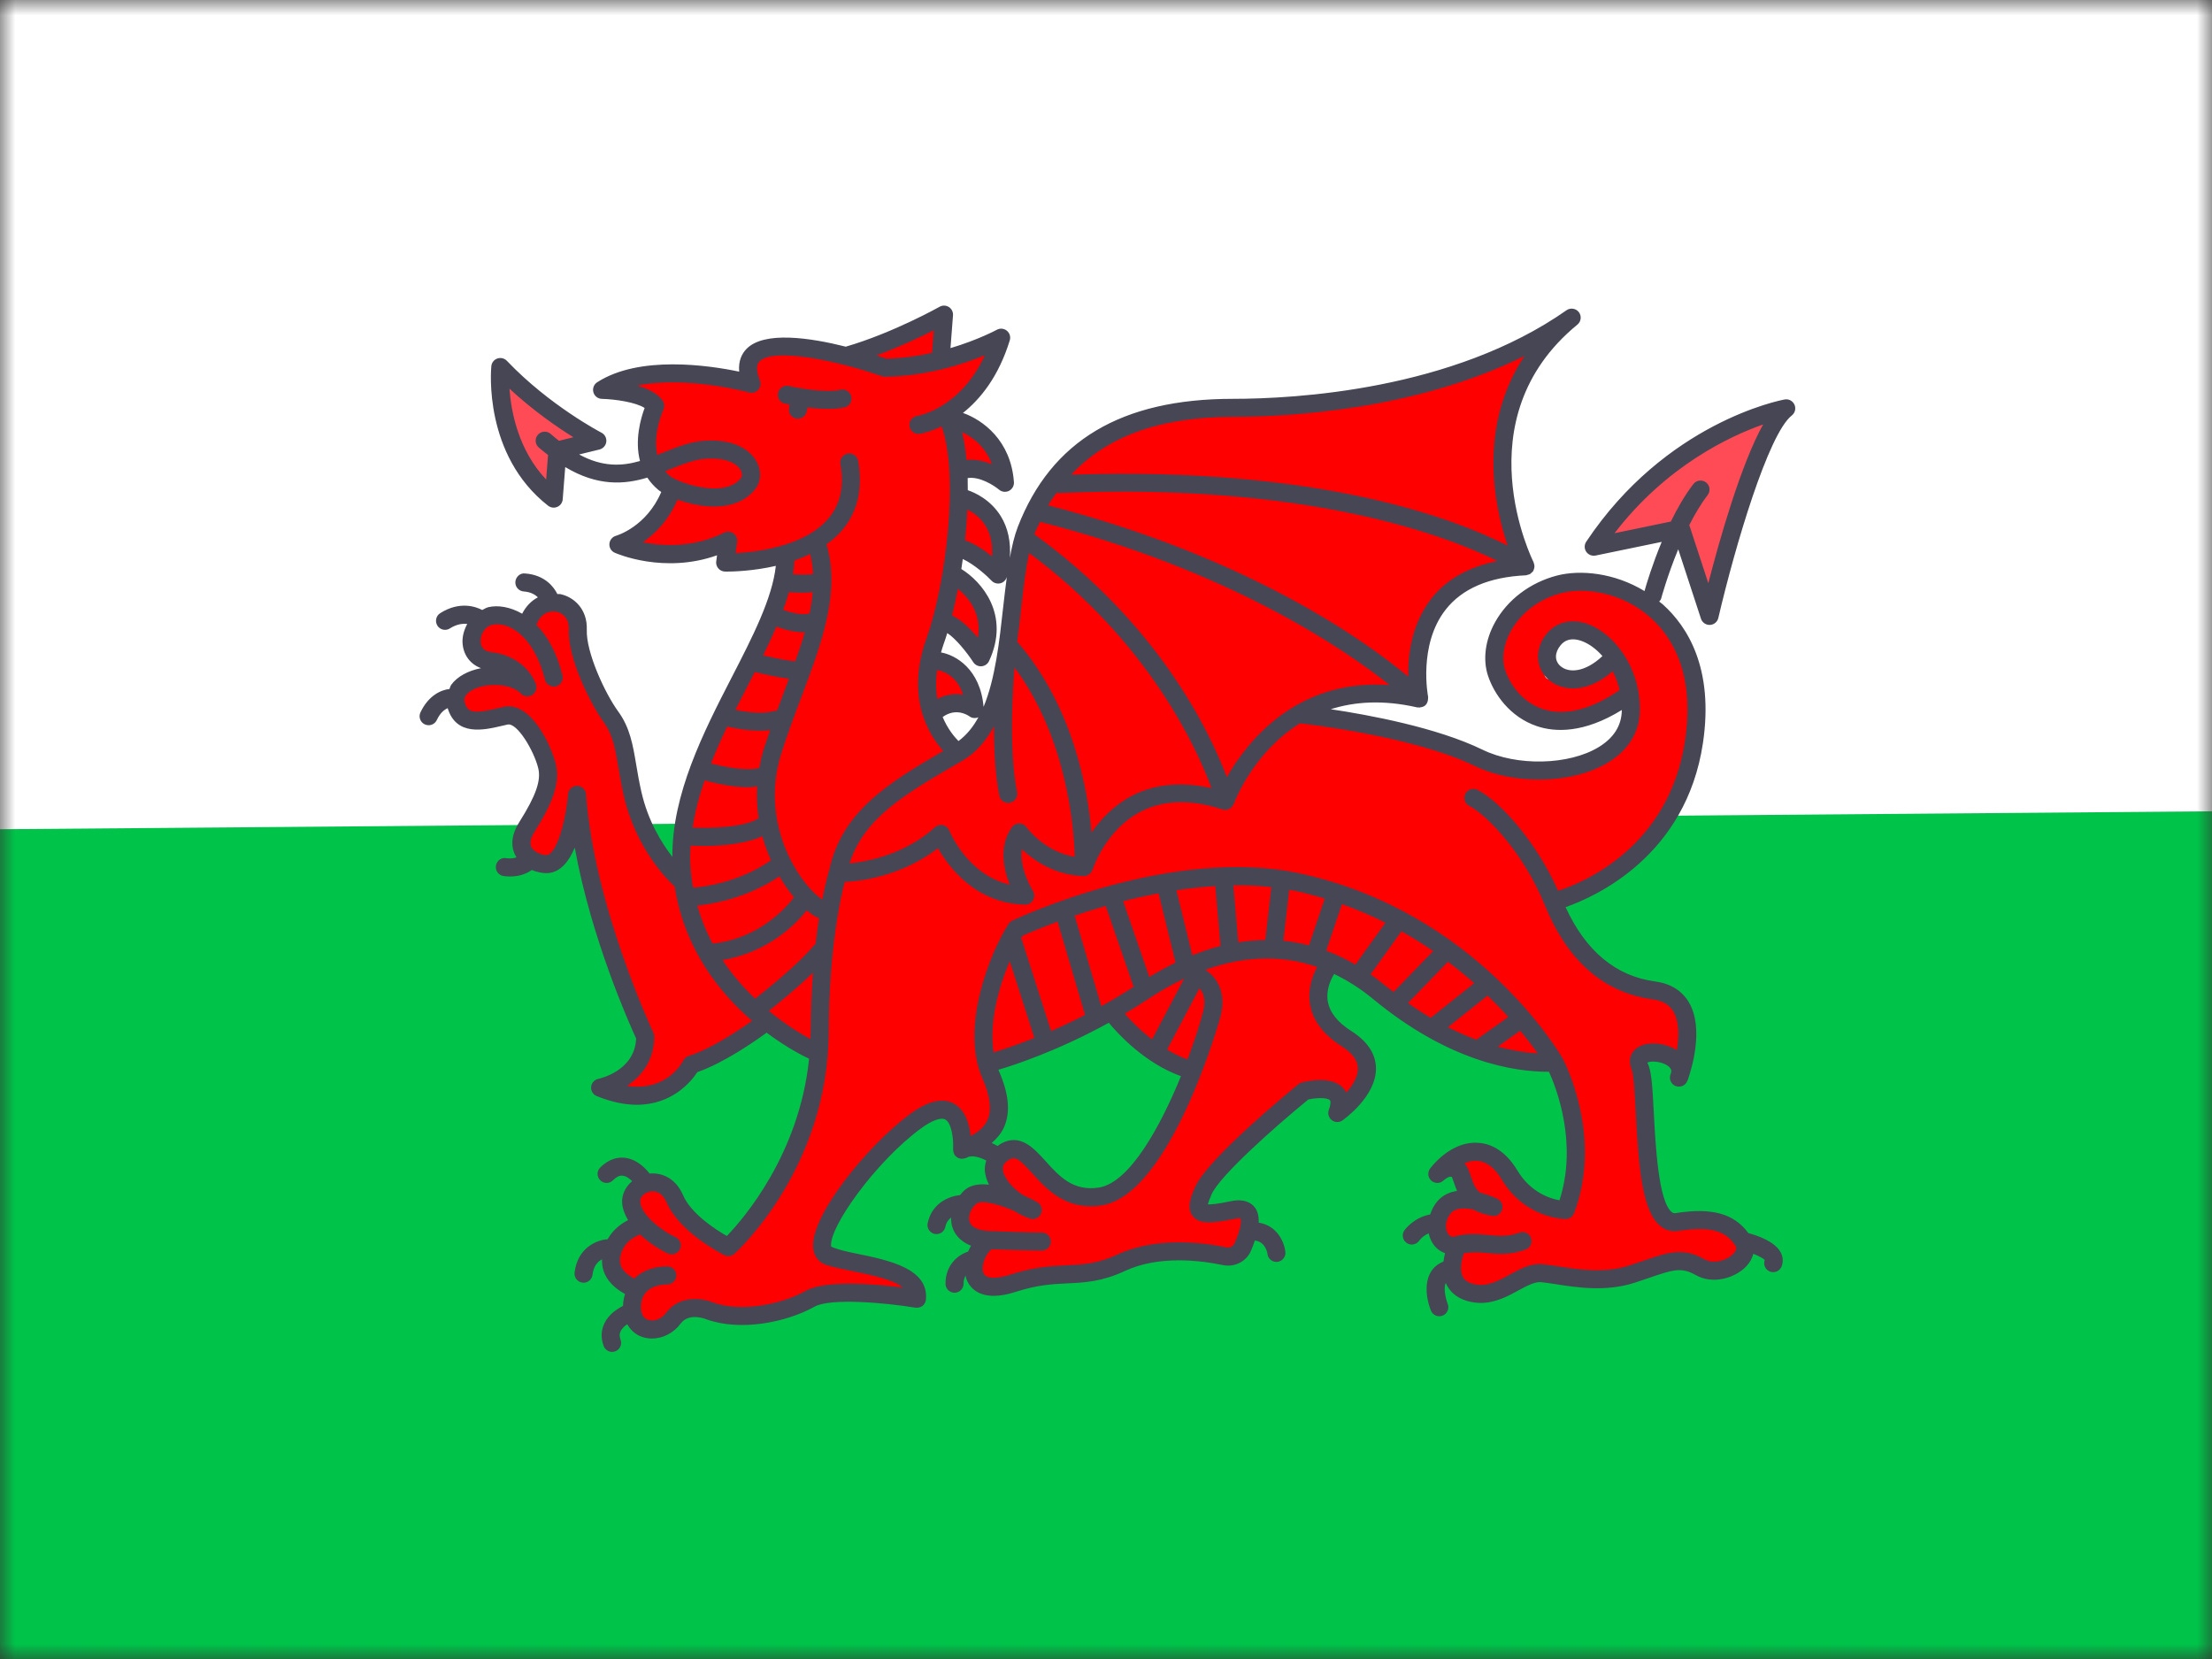 <svg width="72" height="54" viewBox="0 0 72 54" fill="none" xmlns="http://www.w3.org/2000/svg">
<rect x="0" y="0" width="72" height="54" fill="#333333" stroke="none"/>
<g clip-path="url(#clip0_301_29426)">
<mask id="mask0_301_29426" style="mask-type:alpha" maskUnits="userSpaceOnUse" x="0" y="0" width="72" height="54">
<rect x="0.5" y="0.5" width="71" height="53" fill="#D9D9D9" stroke="black"/>
</mask>
<g mask="url(#mask0_301_29426)">
<g clip-path="url(#clip1_301_29426)">
<path d="M-4.5 0.001H76.5V54H-4.5V0.001Z" fill="#00C449"/>
<path d="M76.5 0V26.371L-4.5 27.028V0H76.5Z" fill="white"/>
<path d="M54.792 17.208C54.792 17.208 55.648 19.558 55.722 19.68L55.82 19.484L56.407 16.424L57.925 13.585L57.484 13.634L54.033 15.298C54.033 15.298 51.977 17.55 51.952 17.624C51.928 17.697 54.792 17.208 54.792 17.208Z" fill="#FF4B55"/>
<path d="M56.005 39.678C55.891 39.662 54.194 39.743 54.194 39.743L53.639 37.883L53.321 34.367L53.921 34.208L54.667 34.563L54.937 33.155C54.937 33.155 54.288 32.445 54.166 32.396C54.043 32.347 52.575 32.017 52.575 32.017L50.604 29.41L52.954 28.101L54.79 25.58L55.23 23.303L54.863 21.418L54.028 20.021C54.016 19.981 54.007 19.95 54.007 19.95C54.001 19.942 53.98 19.928 53.967 19.918L53.811 19.656L53.808 19.808C53.446 19.582 52.705 19.189 52.513 19.093C52.269 18.971 50.971 18.75 50.702 18.946C50.433 19.142 49.184 19.73 48.964 20.146C48.744 20.562 48.597 22.055 48.597 22.055C48.597 22.055 48.964 22.887 49.429 23.083C49.895 23.279 50.8 23.499 50.947 23.45C51.074 23.408 52.511 22.983 52.903 22.805L53.076 23.156L53.003 24.16L52.195 24.723L50.702 25.31C50.702 25.31 48.426 24.674 48.328 24.698C48.23 24.723 45.415 23.866 45.415 23.866L42.772 23.254L43.653 22.813L46.052 22.642C46.052 22.642 46.517 19.925 46.59 19.876C46.664 19.827 48.23 18.579 48.23 18.579L49.527 18.261L48.744 14.94L49.919 11.317L46.851 12.198L41.988 13.406L38.888 13.21L36.147 14.091L34.384 15.69L33.372 17.061L33.013 19.248L32.785 22.153L31.936 23.752L30.975 24.505C30.867 24.221 30.362 23.132 30.362 23.132L31.585 22.838L31.267 22.03L30.411 21.394L30.68 20.415L31.659 20.953L31.928 21.149L32.1 20.146L31.023 18.628L31.194 17.869L32.491 18.555L32.344 16.792L31.194 16.083L31.267 15.103L32.524 15.479L32.393 14.549L31.023 13.553L32.361 11.399L30.729 11.481L30.598 10.779L30.174 10.616C30.174 10.616 27.906 11.579 27.743 11.546C27.579 11.513 25.768 11.268 25.556 11.318C25.344 11.367 24.593 11.562 24.593 11.562L24.381 12.395L22.994 12.166L20.938 11.995L20.318 12.754L21.297 13.146C21.297 13.146 21.069 14.875 21.134 15.006C21.199 15.136 21.786 15.985 21.786 15.985L20.448 17.812L21.819 18.008L23.712 17.715L23.647 18.172L26.16 17.91L25.605 18.204L24.887 20.358L22.798 24.601L22.064 28.37L20.889 27.146L20.106 23.915L18.931 20.733C18.931 20.733 18.686 19.754 18.539 19.73C18.392 19.705 17.756 19.583 17.756 19.583L16.948 20.244L15.92 20.097L15.332 20.905L15.993 21.933C15.993 21.933 14.892 22.373 14.892 22.495C14.892 22.618 14.965 23.328 15.039 23.352C15.112 23.377 16.776 23.328 16.776 23.328L17.78 25.115L16.997 27.171L17.389 27.954L18.074 28.052L18.71 27.318L20.913 33.902C20.913 33.902 20.742 34.759 20.619 34.832C20.497 34.906 19.91 35.566 20.057 35.566C20.203 35.566 21.109 35.689 21.207 35.64C21.305 35.591 22.578 34.612 22.578 34.612C22.578 34.612 24.585 33.07 24.707 33.192C24.83 33.315 26.739 34.489 26.739 34.489L25.858 37.525L23.777 40.56L22.48 39.776L21.55 38.455L20.864 38.675L20.62 39.091L20.718 39.972C20.718 39.972 20.008 40.535 20.008 40.658C20.008 40.78 20.081 41.661 20.081 41.661C20.081 41.661 20.546 41.882 20.571 42.004C20.595 42.126 20.84 43.008 20.84 43.008L21.329 43.179L22.26 42.616H23.802L24.756 42.763L26.788 42.126L29.75 42.273L29.48 41.71C29.48 41.71 28.281 41.098 27.865 40.976C27.449 40.853 27.033 40.755 27.033 40.755L26.861 39.899L29.774 36.447L30.851 36.227L31.218 37.133C31.218 37.133 32.426 36.839 32.426 36.741C32.426 36.643 32.426 35.599 32.426 35.501C32.426 35.403 32.165 34.587 32.165 34.587C32.165 34.587 32.161 34.557 32.156 34.512L33.078 34.359L36.277 32.825L37.403 34.179L38.806 34.848L37.06 37.981L35.559 38.993L34.482 38.504L32.98 37.394L32.393 37.753L32.524 38.863L31.642 38.797L31.251 39.581L31.904 40.527L31.675 41.278C31.675 41.278 31.838 41.963 32.001 41.963C32.164 41.963 33.144 41.604 33.144 41.604L36.016 41.376L38.105 40.69L40.291 40.854C40.291 40.854 40.715 39.385 40.618 39.385C40.52 39.385 40.487 39.352 40.226 39.352C39.965 39.352 39.051 39.385 39.051 39.385L39.018 39.058L39.736 37.753L42.51 35.435L43.326 35.599L43.62 36.023L44.436 35.403L44.403 34.358L43.685 33.608L42.967 32.759L43.196 31.486L44.436 32.074C44.436 32.074 46.394 33.444 46.557 33.51C46.72 33.575 50.506 34.554 50.506 34.554L51.289 36.414L50.898 39.352L49.69 38.993L48.548 37.524C48.548 37.524 48.221 37.361 48.058 37.393C47.895 37.426 47.504 38.079 47.504 38.079L47.895 38.993L47.373 39.156L46.883 39.482L46.786 40.167L47.242 40.592C47.242 40.592 47.242 41.375 47.242 41.473C47.242 41.571 47.504 41.93 47.602 41.962C47.699 41.995 48.45 42.093 48.63 42.077C48.809 42.06 50.147 41.505 50.147 41.505C50.147 41.505 52.66 41.554 52.725 41.538C52.791 41.522 54.961 41.049 54.961 41.049L56.185 41.245C56.185 41.245 57.001 40.624 56.968 40.543C56.936 40.462 56.12 39.694 56.005 39.678ZM51.314 22.006C50.653 22.079 50.31 22.275 50.261 21.908C50.212 21.541 50.212 20.806 50.286 20.782C50.359 20.757 51.118 20.317 51.142 20.39C51.167 20.463 51.926 20.831 51.926 20.831L52.388 21.765C52.144 21.894 51.768 21.955 51.314 22.006Z" fill="#FF0000"/>
<path d="M17.952 16.008C17.952 16.008 18.221 14.613 18.295 14.613C18.368 14.613 19.372 14.246 19.372 14.246L16.386 12.312C16.386 12.312 16.9 14.687 16.949 14.883C16.997 15.078 17.952 16.008 17.952 16.008Z" fill="#FF4B55"/>
<path d="M25.546 13.137C25.556 13.14 25.616 13.153 25.707 13.171L25.684 13.269C25.648 13.426 25.746 13.585 25.904 13.621C25.927 13.626 25.949 13.628 25.971 13.628C26.104 13.628 26.225 13.536 26.256 13.4L26.288 13.264C26.499 13.29 26.732 13.31 26.957 13.31C27.147 13.31 27.331 13.296 27.489 13.26C27.647 13.223 27.746 13.065 27.709 12.908C27.672 12.749 27.516 12.648 27.357 12.688C26.892 12.797 25.986 12.635 25.677 12.565C25.522 12.528 25.362 12.627 25.325 12.785C25.289 12.944 25.388 13.101 25.546 13.137Z" fill="#464655"/>
<path d="M54.626 17.879L55.366 20.139C55.406 20.26 55.519 20.341 55.645 20.341C55.649 20.341 55.654 20.341 55.658 20.341C55.79 20.335 55.901 20.243 55.931 20.114C56.473 17.793 57.556 14.123 58.323 13.523C58.429 13.439 58.465 13.295 58.409 13.171C58.354 13.049 58.223 12.978 58.089 13.003C57.932 13.032 54.216 13.756 51.631 17.633C51.565 17.732 51.565 17.862 51.632 17.96C51.699 18.059 51.818 18.105 51.935 18.083L54.088 17.638C53.786 18.365 53.594 19.004 53.528 19.239C52.547 18.643 51.442 18.537 50.675 18.735C49.8 18.965 49.065 19.522 48.657 20.266C48.344 20.835 48.262 21.461 48.43 21.982C48.626 22.587 49.147 23.34 50.026 23.636C50.608 23.834 51.549 23.877 52.789 23.11C52.789 23.116 52.79 23.121 52.789 23.127C52.781 23.617 52.53 24.016 52.042 24.315C51.072 24.909 49.371 24.949 48.252 24.401C46.775 23.681 44.556 23.271 43.316 23.085C44.085 22.84 45.014 22.77 46.131 23.026C46.147 23.03 46.161 23.024 46.176 23.025C46.184 23.026 46.19 23.034 46.197 23.034C46.205 23.034 46.212 23.025 46.22 23.025C46.287 23.019 46.353 22.999 46.402 22.951C46.403 22.95 46.403 22.949 46.404 22.948C46.404 22.948 46.405 22.948 46.405 22.948C46.406 22.947 46.406 22.945 46.407 22.944C46.454 22.894 46.475 22.831 46.481 22.765C46.482 22.749 46.484 22.737 46.483 22.721C46.482 22.707 46.488 22.695 46.485 22.682C46.481 22.665 46.156 20.997 47.052 19.848C47.591 19.158 48.471 18.78 49.67 18.726C49.689 18.725 49.705 18.715 49.722 18.71C49.748 18.704 49.774 18.7 49.798 18.687C49.819 18.675 49.834 18.657 49.852 18.64C49.867 18.626 49.885 18.617 49.897 18.6C49.9 18.596 49.9 18.592 49.902 18.588C49.904 18.585 49.908 18.583 49.91 18.58C49.916 18.571 49.914 18.56 49.919 18.551C49.932 18.521 49.941 18.492 49.944 18.461C49.946 18.446 49.946 18.432 49.945 18.417C49.943 18.384 49.935 18.353 49.923 18.323C49.92 18.315 49.921 18.306 49.917 18.299C49.894 18.252 47.589 13.643 51.344 10.566C51.466 10.466 51.487 10.287 51.392 10.161C51.296 10.037 51.119 10.008 50.989 10.099C47.281 12.701 42.157 12.982 40.126 12.982C36.504 12.982 34.215 14.346 33.129 17.151C33.017 17.443 32.937 17.788 32.87 18.158C32.906 17.639 32.811 17.184 32.577 16.804C32.242 16.262 31.731 16.034 31.501 15.956C31.501 15.822 31.5 15.691 31.497 15.561C31.893 15.5 32.364 15.808 32.519 15.939C32.574 15.985 32.642 16.009 32.71 16.009C32.755 16.009 32.8 15.999 32.842 15.977C32.947 15.924 33.011 15.813 33.003 15.695C32.907 14.329 31.98 13.665 31.344 13.441C31.905 12.995 32.502 12.267 32.868 11.078C32.903 10.963 32.865 10.839 32.772 10.764C32.679 10.688 32.549 10.677 32.445 10.735C32.435 10.74 31.837 11.064 30.938 11.331L31.02 10.263C31.028 10.156 30.977 10.051 30.885 9.993C30.793 9.935 30.676 9.932 30.583 9.986C30.567 9.994 29.064 10.838 27.53 11.284C26.372 10.993 24.865 10.766 24.294 11.361C24.156 11.504 24.028 11.737 24.06 12.097C23.075 11.891 20.812 11.555 19.438 12.443C19.33 12.512 19.28 12.645 19.315 12.769C19.35 12.893 19.462 12.98 19.591 12.983C20.027 12.994 20.701 13.094 20.982 13.28C20.858 13.614 20.653 14.322 20.832 15.005C20.236 15.178 19.61 15.205 18.85 14.793L19.513 14.631C19.632 14.601 19.72 14.501 19.735 14.38C19.749 14.258 19.686 14.14 19.578 14.084C19.561 14.075 17.889 13.205 16.498 11.744C16.419 11.662 16.299 11.632 16.19 11.669C16.081 11.706 16.004 11.803 15.993 11.917C15.981 12.035 15.732 14.814 17.842 16.462C17.895 16.502 17.959 16.524 18.023 16.524C18.063 16.524 18.104 16.515 18.142 16.498C18.24 16.455 18.308 16.361 18.316 16.253L18.398 15.203C19.451 15.834 20.322 15.773 21.07 15.546C21.164 15.689 21.283 15.825 21.433 15.95C21.458 15.97 21.491 15.992 21.524 16.014C21.044 17.139 20.09 17.429 20.049 17.44C19.93 17.474 19.845 17.579 19.836 17.702C19.827 17.826 19.896 17.941 20.009 17.991C20.08 18.023 21.617 18.688 23.34 18.074L23.313 18.271C23.301 18.353 23.326 18.437 23.381 18.501C23.435 18.565 23.514 18.603 23.598 18.604C23.605 18.604 23.625 18.605 23.655 18.605C23.853 18.605 24.509 18.59 25.253 18.419C25.14 19.47 24.5 20.723 23.819 22.044C22.897 23.834 21.869 25.853 21.886 27.892C21.534 27.437 21.096 26.727 20.879 25.784C20.804 25.456 20.754 25.163 20.709 24.894C20.6 24.245 20.505 23.683 20.121 23.156C19.687 22.559 19.073 21.227 19.1 20.5C19.125 19.828 18.684 19.432 18.237 19.338C18.204 19.331 18.174 19.34 18.142 19.336C18.036 19.122 17.749 18.713 17.089 18.666C16.931 18.645 16.787 18.777 16.775 18.939C16.764 19.1 16.886 19.241 17.047 19.252C17.277 19.268 17.42 19.356 17.508 19.444C17.292 19.555 17.118 19.739 16.996 19.976C16.603 19.75 16.206 19.693 15.902 19.762C15.823 19.78 15.764 19.823 15.696 19.855C15.497 19.751 14.967 19.553 14.328 19.959C14.191 20.046 14.151 20.228 14.238 20.365C14.294 20.453 14.389 20.501 14.486 20.501C14.54 20.501 14.594 20.487 14.643 20.455C14.871 20.311 15.066 20.292 15.209 20.31C15.104 20.504 15.045 20.718 15.055 20.917C15.075 21.312 15.304 21.619 15.657 21.749C15.236 21.829 14.879 22.025 14.688 22.29C14.657 22.333 14.651 22.381 14.629 22.427C14.36 22.455 13.947 22.635 13.686 23.187C13.617 23.333 13.679 23.509 13.826 23.578C13.867 23.597 13.909 23.606 13.951 23.606C14.062 23.606 14.167 23.544 14.217 23.438C14.334 23.192 14.47 23.095 14.572 23.051C14.851 23.971 15.759 23.761 16.306 23.633L16.525 23.583C16.832 23.522 17.372 24.418 17.518 24.999C17.619 25.403 17.446 25.897 16.901 26.762C16.57 27.288 16.666 27.669 16.804 27.896C16.807 27.901 16.811 27.903 16.814 27.907C16.726 27.934 16.618 27.953 16.472 27.933C16.314 27.901 16.163 28.024 16.141 28.184C16.119 28.345 16.232 28.493 16.392 28.515C16.467 28.526 16.538 28.53 16.605 28.53C16.947 28.53 17.174 28.413 17.311 28.318C17.502 28.4 17.698 28.43 17.844 28.419C18.249 28.386 18.523 28.031 18.708 27.59C19.249 30.57 20.491 33.336 20.706 33.803C20.663 34.858 19.523 35.106 19.474 35.117C19.348 35.143 19.253 35.249 19.241 35.378C19.229 35.506 19.302 35.627 19.421 35.676C19.917 35.879 20.351 35.96 20.727 35.96C21.889 35.96 22.504 35.194 22.697 34.898C23.555 34.6 24.561 33.9 24.954 33.614C25.609 34.104 26.153 34.376 26.335 34.461C26.018 37.576 24.192 39.68 23.658 40.231C23.296 40.024 22.497 39.512 22.233 38.903C21.984 38.327 21.521 38.164 21.143 38.198C21.017 38.034 20.732 37.729 20.333 37.685C20.137 37.664 19.839 37.7 19.537 38.003C19.422 38.118 19.422 38.303 19.537 38.418C19.651 38.533 19.837 38.534 19.952 38.419C20.118 38.253 20.231 38.263 20.268 38.268C20.381 38.28 20.49 38.362 20.576 38.446C20.362 38.629 20.23 38.884 20.251 39.163C20.266 39.359 20.34 39.543 20.443 39.714C20.229 39.826 19.972 40.008 19.802 40.297C19.796 40.308 19.789 40.324 19.782 40.336C19.432 40.358 18.8 40.605 18.702 41.423C18.683 41.584 18.798 41.73 18.959 41.749C18.971 41.751 18.983 41.752 18.995 41.752C19.141 41.752 19.268 41.642 19.286 41.493C19.321 41.2 19.463 41.06 19.596 40.989C19.592 41.11 19.602 41.235 19.646 41.366C19.747 41.674 19.987 41.924 20.344 42.119C20.307 42.239 20.282 42.368 20.279 42.507C20.09 42.602 19.811 42.779 19.669 43.082C19.562 43.308 19.555 43.56 19.649 43.812C19.693 43.931 19.805 44.004 19.924 44.004C19.959 44.004 19.993 43.997 20.027 43.985C20.179 43.929 20.256 43.76 20.2 43.608C20.149 43.471 20.175 43.386 20.2 43.334C20.243 43.241 20.329 43.163 20.417 43.103C20.526 43.298 20.691 43.447 20.911 43.52C21.012 43.553 21.116 43.569 21.221 43.569C21.57 43.569 21.925 43.392 22.152 43.085C22.424 42.716 22.956 42.928 22.99 42.942C24.102 43.346 25.605 43.041 26.515 42.531C27.019 42.247 28.796 42.4 29.799 42.564C29.877 42.575 29.96 42.556 30.025 42.508C30.089 42.458 30.13 42.385 30.138 42.303C30.24 41.289 28.927 41.02 27.873 40.803C27.586 40.745 27.313 40.689 27.055 40.579C26.952 39.984 28.498 37.817 29.971 36.734C30.332 36.469 30.623 36.362 30.769 36.44C30.977 36.554 31.043 37.085 31.022 37.408C31.021 37.417 31.026 37.424 31.026 37.432C31.027 37.464 31.033 37.495 31.044 37.526C31.049 37.539 31.052 37.552 31.059 37.564C31.063 37.572 31.063 37.58 31.068 37.588C31.085 37.614 31.108 37.633 31.13 37.651C31.135 37.655 31.136 37.661 31.141 37.664C31.142 37.665 31.144 37.665 31.144 37.665C31.182 37.692 31.224 37.708 31.268 37.715C31.279 37.717 31.29 37.715 31.301 37.716C31.334 37.718 31.366 37.714 31.398 37.704C31.406 37.702 31.414 37.704 31.421 37.702C31.445 37.692 31.471 37.679 31.495 37.669C31.652 37.589 31.917 37.678 32.103 37.774C32.069 37.881 32.047 37.992 32.057 38.114C32.07 38.265 32.117 38.416 32.19 38.56C31.899 38.528 31.627 38.56 31.43 38.712C31.36 38.766 31.304 38.834 31.248 38.901C30.835 38.942 30.318 39.202 30.195 39.818C30.163 39.977 30.266 40.132 30.425 40.164C30.445 40.168 30.464 40.169 30.483 40.169C30.62 40.169 30.743 40.073 30.771 39.933C30.8 39.786 30.875 39.697 30.958 39.63C30.956 39.737 30.967 39.843 30.999 39.944C31.056 40.125 31.212 40.396 31.607 40.548C31.571 40.608 31.54 40.672 31.513 40.738C31.219 40.833 30.776 41.138 30.776 41.785C30.776 41.947 30.908 42.078 31.07 42.078C31.232 42.078 31.364 41.947 31.364 41.785C31.364 41.67 31.392 41.587 31.43 41.519C31.439 41.561 31.446 41.605 31.461 41.645C31.532 41.83 31.746 42.179 32.345 42.179C32.542 42.179 32.781 42.142 33.07 42.047C33.771 41.82 34.268 41.797 34.748 41.773C35.323 41.745 35.865 41.719 36.628 41.365C37.726 40.855 39.087 41.028 39.8 41.177C40.186 41.257 40.564 41.067 40.719 40.713C40.773 40.592 40.808 40.486 40.845 40.379C41.177 40.419 41.246 40.742 41.255 40.813C41.271 40.963 41.398 41.075 41.546 41.075C41.556 41.075 41.566 41.074 41.577 41.073C41.738 41.056 41.855 40.911 41.839 40.75C41.807 40.443 41.579 39.892 40.971 39.797C40.978 39.588 40.938 39.417 40.836 39.291C40.724 39.153 40.502 39.008 40.067 39.098C39.616 39.191 39.409 39.209 39.315 39.201C39.329 39.144 39.363 39.042 39.44 38.868C39.703 38.278 41.445 36.72 42.586 35.788C42.861 35.726 43.209 35.722 43.29 35.814C43.318 35.845 43.318 35.953 43.254 36.124C43.208 36.245 43.247 36.381 43.349 36.46C43.45 36.539 43.591 36.542 43.697 36.469C43.742 36.437 44.808 35.68 44.787 34.758C44.776 34.293 44.504 33.888 43.979 33.556C43.535 33.275 43.279 32.95 43.219 32.591C43.157 32.215 43.318 31.881 43.425 31.703C43.845 31.905 44.268 32.166 44.688 32.513C47.169 34.564 49.279 34.891 50.419 34.886C50.659 35.414 51.361 37.217 50.761 39.069C50.443 39.012 49.816 38.809 49.386 38.092C48.968 37.396 48.467 37.221 48.119 37.198C47.579 37.156 47.005 37.464 46.555 38.027C46.459 38.148 46.472 38.322 46.585 38.426C46.699 38.531 46.874 38.53 46.986 38.425C47.06 38.353 47.2 38.267 47.26 38.314L47.321 38.483C47.354 38.577 47.387 38.672 47.426 38.764C47.193 38.798 46.968 38.894 46.792 39.093C46.677 39.224 46.604 39.375 46.551 39.531C46.013 39.627 45.72 40.035 45.708 40.054C45.618 40.188 45.655 40.368 45.788 40.458C45.838 40.493 45.895 40.51 45.952 40.51C46.045 40.51 46.138 40.465 46.195 40.383C46.2 40.375 46.309 40.228 46.503 40.145C46.528 40.256 46.567 40.363 46.627 40.46C46.729 40.624 46.873 40.733 47.036 40.791C47.014 40.876 46.995 40.969 46.983 41.069C46.977 41.071 46.97 41.07 46.964 41.072C46.261 41.368 46.404 42.242 46.578 42.663C46.625 42.776 46.734 42.844 46.849 42.844C46.887 42.844 46.924 42.837 46.961 42.822C47.111 42.76 47.182 42.589 47.121 42.439C47.119 42.433 46.954 42.002 47.06 41.756C47.063 41.762 47.063 41.769 47.066 41.776C47.188 42.05 47.422 42.246 47.744 42.343C47.903 42.39 48.054 42.41 48.199 42.41C48.68 42.41 49.088 42.188 49.431 41.999C49.699 41.853 49.951 41.72 50.151 41.733C50.296 41.747 50.462 41.773 50.644 41.801C51.33 41.908 52.272 42.054 53.206 41.753C53.38 41.697 53.538 41.643 53.682 41.593C54.441 41.333 54.725 41.236 55.189 41.5C55.751 41.821 56.475 41.605 56.848 41.212C56.965 41.088 57.033 40.951 57.069 40.811C57.261 40.888 57.416 40.97 57.441 41.016C57.386 41.169 57.466 41.337 57.619 41.392C57.651 41.403 57.684 41.408 57.717 41.408C57.838 41.408 57.951 41.334 57.994 41.214C58.049 41.06 58.036 40.901 57.956 40.756C57.762 40.403 57.194 40.213 56.909 40.137C56.439 39.499 55.722 39.3 54.538 39.487C54.491 39.494 54.455 39.486 54.414 39.452C53.982 39.102 53.887 37.286 53.83 36.203C53.785 35.335 53.754 34.832 53.621 34.59C53.688 34.534 54.06 34.527 54.292 34.696C54.404 34.779 54.415 34.853 54.388 34.937C54.383 34.949 54.379 34.961 54.375 34.972C54.318 35.122 54.392 35.291 54.541 35.35C54.691 35.407 54.86 35.337 54.921 35.188C54.93 35.167 54.938 35.146 54.945 35.125C55.049 34.828 55.478 33.48 54.973 32.626C54.746 32.243 54.376 32.014 53.873 31.946C52.592 31.773 51.615 30.955 50.959 29.528C51.954 29.179 54.882 27.851 55.43 24.188C55.794 21.752 54.921 20.388 54.124 19.673C54.086 19.639 54.045 19.613 54.006 19.581C54.029 19.551 54.058 19.526 54.069 19.487C54.072 19.474 54.273 18.733 54.626 17.879ZM52.552 17.356C54.226 15.177 56.279 14.207 57.389 13.816C56.661 15.127 55.967 17.581 55.605 18.983L54.994 17.116C54.992 17.109 54.984 17.106 54.982 17.099C55.161 16.745 55.362 16.403 55.584 16.114C55.683 15.986 55.659 15.801 55.531 15.703C55.402 15.603 55.218 15.627 55.119 15.756C54.841 16.117 54.597 16.544 54.386 16.976L52.552 17.356ZM17.777 15.609C16.872 14.65 16.637 13.406 16.583 12.651C17.357 13.368 18.138 13.905 18.664 14.232L18.196 14.348C18.107 14.276 18.019 14.21 17.926 14.126C17.806 14.018 17.62 14.028 17.511 14.148C17.402 14.269 17.412 14.454 17.533 14.563C17.638 14.657 17.738 14.73 17.839 14.81L17.777 15.609ZM39.933 25.298C39.384 23.833 37.727 20.326 33.669 17.392C33.672 17.383 33.674 17.372 33.677 17.363C33.729 17.229 33.797 17.113 33.856 16.986C40.001 18.556 43.741 21.111 45.235 22.3C42.183 22.075 40.568 24.178 39.933 25.298ZM46.586 19.49C45.937 20.324 45.824 21.34 45.837 22.025C44.489 20.897 40.701 18.151 34.114 16.448C34.199 16.3 34.301 16.171 34.396 16.035C34.418 16.04 34.438 16.048 34.461 16.049C42.566 15.701 47.087 17.441 48.744 18.261C47.814 18.45 47.082 18.852 46.586 19.49ZM40.127 13.569C41.918 13.569 46.054 13.354 49.621 11.587C48.09 13.893 48.64 16.482 49.073 17.761C47.43 16.919 42.981 15.172 34.867 15.451C36.038 14.198 37.768 13.569 40.127 13.569ZM33.237 19.828C33.31 19.164 33.383 18.532 33.499 18C37.4 20.892 38.971 24.387 39.435 25.655C38.477 25.44 37.609 25.509 36.861 25.895C36.249 26.211 35.822 26.676 35.529 27.101C35.399 25.623 34.911 22.985 33.129 20.909C33.123 20.902 33.115 20.899 33.109 20.893C33.157 20.536 33.199 20.178 33.237 19.828ZM32.866 28.795C31.501 28.477 30.928 27.102 30.902 27.037C30.866 26.948 30.789 26.881 30.695 26.86C30.673 26.855 30.651 26.852 30.629 26.852C30.557 26.852 30.488 26.879 30.433 26.928C29.452 27.81 28.252 28.043 27.653 28.104C28.127 26.617 29.458 25.844 31.249 24.805L31.332 24.756C31.778 24.497 32.1 24.104 32.352 23.641C32.352 24.38 32.391 25.204 32.527 25.897C32.555 26.037 32.677 26.134 32.815 26.134C32.834 26.134 32.853 26.133 32.872 26.128C33.031 26.097 33.135 25.943 33.104 25.784C32.81 24.285 32.996 22.03 33.023 21.726C34.731 24.032 34.958 26.942 34.983 27.891C33.981 27.718 33.423 26.939 33.417 26.931C33.362 26.852 33.272 26.804 33.176 26.804H33.175C33.079 26.804 32.99 26.85 32.935 26.928C32.501 27.543 32.67 28.301 32.866 28.795ZM31.826 20.759C31.598 20.479 31.292 20.171 30.989 20.035C31.058 19.762 31.122 19.47 31.18 19.165C31.495 19.423 31.97 19.954 31.826 20.759ZM30.503 21.809C30.591 21.822 31.126 21.925 31.349 22.612C31.099 22.569 30.806 22.592 30.511 22.751C30.463 22.476 30.454 22.162 30.503 21.809ZM31.552 23.315C31.637 23.38 31.75 23.388 31.846 23.347C31.676 23.663 31.462 23.924 31.198 24.121C31.054 23.976 30.842 23.716 30.683 23.339C31.118 23.022 31.508 23.284 31.552 23.315ZM32.564 18.985C32.667 18.959 32.746 18.877 32.773 18.775C32.73 19.094 32.691 19.423 32.653 19.764C32.53 20.88 32.396 22.09 32.015 23.008C31.907 21.774 31.102 21.319 30.63 21.237C30.655 21.152 30.678 21.068 30.71 20.979C30.752 20.863 30.793 20.739 30.833 20.607C31.102 20.776 31.473 21.235 31.68 21.554C31.735 21.638 31.828 21.688 31.927 21.688C31.933 21.688 31.94 21.688 31.947 21.687C32.054 21.679 32.148 21.614 32.193 21.518C32.896 20.006 31.949 18.927 31.291 18.521C31.307 18.413 31.324 18.305 31.339 18.196C31.721 18.375 32.128 18.745 32.275 18.902C32.331 18.962 32.41 18.995 32.49 18.995C32.514 18.995 32.539 18.992 32.564 18.985ZM32.077 17.112C32.244 17.384 32.315 17.719 32.288 18.112C32.049 17.914 31.734 17.7 31.412 17.586C31.446 17.252 31.473 16.917 31.488 16.586C31.666 16.675 31.906 16.835 32.077 17.112ZM32.289 15.116C32.047 15.011 31.758 14.939 31.46 14.972C31.43 14.645 31.382 14.341 31.316 14.066C31.624 14.211 32.068 14.514 32.289 15.116ZM30.393 10.75L30.337 11.485C29.881 11.587 29.38 11.663 28.849 11.675C28.769 11.648 28.658 11.611 28.529 11.569C29.285 11.289 29.964 10.968 30.393 10.75ZM21.81 15.498C21.75 15.447 21.696 15.393 21.65 15.338C21.708 15.315 21.765 15.292 21.821 15.27C22.229 15.106 22.614 14.952 22.984 14.931C23.816 14.88 24.059 15.209 24.113 15.31C24.168 15.413 24.16 15.504 24.127 15.549C23.988 15.737 23.766 15.85 23.467 15.887C22.783 15.965 21.969 15.63 21.81 15.498ZM23.874 17.361C23.785 17.297 23.668 17.287 23.571 17.337C22.563 17.841 21.56 17.777 20.924 17.65C21.306 17.39 21.754 16.953 22.054 16.262C22.398 16.387 22.824 16.487 23.246 16.487C23.344 16.487 23.442 16.481 23.538 16.47C23.997 16.414 24.364 16.216 24.6 15.898C24.777 15.657 24.788 15.324 24.63 15.03C24.506 14.802 24.097 14.277 22.952 14.345C22.485 14.37 22.037 14.55 21.603 14.724C21.534 14.752 21.464 14.78 21.395 14.807C21.237 14.111 21.589 13.345 21.594 13.335C21.637 13.242 21.63 13.132 21.573 13.047C21.409 12.801 21.084 12.648 20.742 12.552C22.326 12.221 24.358 12.768 24.383 12.775C24.492 12.803 24.606 12.772 24.68 12.688C24.754 12.605 24.775 12.487 24.734 12.383C24.616 12.086 24.611 11.879 24.718 11.767C25.175 11.291 27.325 11.761 28.704 12.246C28.737 12.258 28.774 12.255 28.806 12.263C30.166 12.242 31.353 11.853 32.057 11.563C31.263 13.287 29.912 13.529 29.849 13.54C29.69 13.565 29.581 13.714 29.605 13.874C29.629 14.035 29.78 14.147 29.94 14.12C29.971 14.116 30.258 14.066 30.649 13.878C31.231 15.487 30.775 19.064 30.157 20.78C29.466 22.701 30.233 23.92 30.702 24.444C28.847 25.523 27.397 26.44 26.991 28.324C26.99 28.326 26.989 28.327 26.988 28.329C26.978 28.36 26.879 28.69 26.765 29.279C26.046 28.801 24.706 26.84 25.427 24.541C25.624 23.914 25.855 23.3 26.078 22.707C26.742 20.944 27.367 19.279 26.902 17.718C27.083 17.588 27.253 17.442 27.401 17.27C27.913 16.674 28.092 15.911 27.933 15.003C27.905 14.843 27.753 14.734 27.593 14.765C27.433 14.792 27.326 14.944 27.354 15.104C27.483 15.841 27.353 16.424 26.955 16.887C26.187 17.784 24.626 17.969 23.943 18.006L23.994 17.639C24.008 17.532 23.962 17.424 23.874 17.361ZM26.51 30.754C26.005 31.372 24.978 32.195 24.579 32.506C24.211 32.155 23.842 31.738 23.517 31.25C25.02 30.995 25.922 30.062 26.261 29.63C26.373 29.726 26.48 29.802 26.575 29.853C26.602 29.868 26.632 29.869 26.661 29.874C26.621 30.126 26.584 30.411 26.548 30.723C26.536 30.734 26.521 30.741 26.51 30.754ZM22.936 25.4C23.172 25.467 23.786 25.624 24.352 25.624C24.455 25.624 24.548 25.605 24.645 25.593C24.625 25.954 24.642 26.302 24.693 26.633C24.225 26.938 23.133 26.964 22.544 26.939C22.623 26.424 22.758 25.91 22.936 25.4ZM23.671 23.648C23.887 23.699 24.312 23.785 24.74 23.785C24.852 23.785 24.962 23.779 25.07 23.765C25.001 23.964 24.93 24.162 24.866 24.365C24.799 24.58 24.752 24.791 24.715 25C24.713 25 24.71 25 24.708 25C24.272 25.108 23.524 24.952 23.142 24.848C23.304 24.443 23.481 24.041 23.671 23.648ZM24.342 22.312C24.418 22.165 24.493 22.019 24.567 21.873C24.823 21.935 25.327 22.05 25.68 22.094C25.63 22.229 25.58 22.363 25.528 22.501C25.45 22.708 25.372 22.921 25.293 23.133C25.257 23.13 25.219 23.133 25.182 23.145C24.834 23.252 24.29 23.179 23.938 23.105C24.073 22.837 24.209 22.572 24.342 22.312ZM25.274 20.396C25.485 20.476 25.824 20.582 26.166 20.582C26.176 20.582 26.186 20.578 26.197 20.577C26.108 20.885 26.002 21.201 25.887 21.524C25.724 21.522 25.244 21.427 24.839 21.333C24.996 21.015 25.142 20.703 25.274 20.396ZM25.68 19.273C25.846 19.285 26 19.292 26.13 19.292C26.258 19.292 26.36 19.284 26.453 19.273C26.432 19.501 26.4 19.732 26.349 19.969C26.126 20.035 25.762 19.949 25.492 19.849C25.564 19.654 25.627 19.462 25.68 19.273ZM22.921 27.535C23.483 27.535 24.27 27.47 24.814 27.218C24.89 27.496 24.986 27.758 25.096 28.002C24.087 28.703 22.959 28.864 22.56 28.897C22.517 28.654 22.485 28.403 22.47 28.141C22.458 27.936 22.466 27.73 22.478 27.524C22.592 27.529 22.742 27.535 22.921 27.535ZM25.369 28.525C25.521 28.783 25.682 29.014 25.844 29.207C25.594 29.538 24.714 30.55 23.197 30.714C22.994 30.337 22.824 29.924 22.697 29.476C23.209 29.426 24.326 29.228 25.369 28.525ZM26.371 18.033C26.423 18.246 26.453 18.462 26.465 18.681C26.39 18.705 26.111 18.707 25.811 18.692C25.835 18.541 25.848 18.393 25.855 18.247C26.029 18.187 26.202 18.115 26.371 18.033ZM22.415 34.371C22.339 34.396 22.276 34.449 22.24 34.52C22.216 34.569 21.718 35.536 20.406 35.347C20.87 35.041 21.295 34.526 21.295 33.739C21.295 33.695 21.286 33.652 21.267 33.613C21.248 33.573 19.337 29.497 19.075 25.852C19.064 25.699 18.937 25.58 18.784 25.579H18.782C18.629 25.579 18.502 25.696 18.489 25.849C18.413 26.766 18.11 27.806 17.795 27.832C17.679 27.844 17.408 27.757 17.306 27.59C17.23 27.465 17.262 27.291 17.399 27.074C17.933 26.225 18.255 25.524 18.088 24.856C17.948 24.297 17.296 22.826 16.404 23.007L16.172 23.06C15.414 23.239 15.219 23.201 15.125 22.858C15.101 22.773 15.114 22.703 15.165 22.632C15.294 22.453 15.623 22.319 15.984 22.298C16.662 22.262 16.933 22.551 16.94 22.559C17.029 22.668 17.182 22.697 17.305 22.632C17.428 22.566 17.488 22.422 17.448 22.289C17.437 22.251 17.159 21.368 15.979 21.225C15.713 21.193 15.649 21.022 15.642 20.886C15.631 20.66 15.774 20.392 16.032 20.334C16.497 20.23 17.363 20.624 17.738 22.126C17.778 22.284 17.941 22.375 18.095 22.34C18.252 22.3 18.348 22.141 18.308 21.984C18.116 21.215 17.805 20.688 17.456 20.333C17.463 20.322 17.472 20.314 17.477 20.302C17.617 19.944 17.907 19.87 18.117 19.912C18.317 19.954 18.526 20.125 18.513 20.477C18.477 21.451 19.246 22.95 19.646 23.5C19.949 23.917 20.025 24.367 20.13 24.991C20.177 25.27 20.229 25.574 20.307 25.915C20.696 27.61 21.72 28.637 21.961 28.86C22.279 30.898 23.427 32.322 24.48 33.228C24.027 33.55 23.125 34.15 22.415 34.371ZM25.025 32.903C25.364 32.636 25.962 32.148 26.462 31.66C26.42 32.232 26.39 32.86 26.387 33.574C26.386 33.657 26.379 33.737 26.377 33.819C26.087 33.663 25.584 33.364 25.025 32.903ZM43.168 30.945L43.68 29.43C44.18 29.608 44.652 29.811 45.095 30.034L44.118 31.398C43.807 31.216 43.491 31.065 43.168 30.945ZM42.607 30.771C42.332 30.701 42.055 30.649 41.773 30.622L41.964 28.965C42.032 28.978 42.102 28.985 42.17 28.999C42.498 29.07 42.813 29.156 43.121 29.249L42.607 30.771ZM41.185 30.597C40.895 30.6 40.602 30.626 40.307 30.673L40.145 28.817C40.56 28.811 40.975 28.829 41.382 28.875L41.185 30.597ZM39.558 28.841L39.727 30.791C39.424 30.868 39.118 30.972 38.81 31.094L38.292 28.979C38.708 28.916 39.13 28.868 39.558 28.841ZM38.654 34.484C38.418 34.401 38.197 34.289 37.989 34.164L39.039 32.171C39.063 32.199 39.09 32.223 39.11 32.257C39.215 32.433 39.23 32.665 39.157 32.946C39.059 33.321 38.884 33.872 38.654 34.484ZM37.352 32.531C37.716 32.288 38.116 32.056 38.542 31.854L37.499 33.833C37.098 33.522 36.787 33.198 36.611 32.996C36.856 32.85 37.103 32.697 37.352 32.531ZM37.711 29.078L38.264 31.334C37.981 31.471 37.696 31.627 37.41 31.801L36.559 29.334C36.926 29.24 37.314 29.154 37.711 29.078ZM35.99 29.487L36.887 32.088C36.891 32.1 36.903 32.105 36.908 32.115C36.55 32.35 36.196 32.559 35.847 32.752L34.979 29.804C35.288 29.7 35.626 29.592 35.99 29.487ZM34.424 29.999L35.316 33.03C35.317 33.032 35.319 33.033 35.32 33.035C34.93 33.235 34.556 33.411 34.212 33.561L33.241 30.529C33.253 30.508 33.267 30.481 33.279 30.461C33.44 30.389 33.847 30.212 34.424 29.999ZM32.867 31.286L33.668 33.786C33.057 34.029 32.579 34.184 32.341 34.255C32.189 33.282 32.508 32.132 32.867 31.286ZM32.694 36.659C32.893 36.181 32.834 35.592 32.514 34.861C32.508 34.848 32.503 34.835 32.497 34.821C32.99 34.677 34.432 34.206 36.091 33.291C36.387 33.65 37.264 34.608 38.44 35.029C37.772 36.662 36.776 38.492 35.772 38.654C34.93 38.787 34.475 38.285 34.035 37.796C33.651 37.371 33.216 36.889 32.598 37.215C32.55 37.24 32.513 37.273 32.471 37.302C32.423 37.274 32.357 37.24 32.279 37.204C32.448 37.057 32.6 36.886 32.694 36.659ZM42.639 32.678C42.725 33.213 43.07 33.675 43.666 34.052C44.014 34.272 44.193 34.514 44.2 34.771C44.206 35.045 44.027 35.331 43.824 35.563C43.796 35.506 43.762 35.458 43.727 35.42C43.352 35.004 42.537 35.191 42.377 35.233C42.337 35.243 42.299 35.263 42.267 35.289C41.965 35.534 39.312 37.71 38.904 38.629C38.75 38.973 38.619 39.33 38.825 39.586C39.041 39.854 39.452 39.824 40.187 39.672C40.25 39.659 40.295 39.655 40.326 39.655C40.361 39.655 40.378 39.655 40.378 39.659C40.403 39.701 40.42 39.938 40.182 40.474C40.139 40.572 40.029 40.623 39.919 40.601C39.136 40.438 37.633 40.252 36.38 40.832C35.722 41.137 35.258 41.159 34.72 41.185C34.225 41.209 33.664 41.236 32.889 41.488C32.71 41.545 32.118 41.714 32.009 41.433C31.919 41.196 32.095 40.782 32.282 40.661C33.438 40.706 33.909 40.706 33.909 40.706C34.072 40.706 34.203 40.575 34.203 40.413C34.203 40.25 34.072 40.119 33.909 40.119C33.904 40.119 33.417 40.119 32.208 40.07C31.999 40.061 31.637 40.011 31.559 39.765C31.501 39.582 31.603 39.318 31.788 39.177C31.947 39.053 32.486 39.189 33.013 39.416C33.18 39.522 33.354 39.607 33.523 39.663C33.666 39.714 33.824 39.641 33.885 39.502C33.946 39.363 33.891 39.201 33.757 39.127C33.653 39.069 33.482 38.98 33.277 38.888C32.935 38.656 32.664 38.324 32.643 38.065C32.635 37.972 32.654 37.849 32.871 37.735C33.06 37.637 33.195 37.744 33.598 38.191C34.067 38.71 34.706 39.415 35.865 39.234C38.122 38.868 39.71 33.152 39.725 33.094C39.84 32.656 39.803 32.274 39.615 31.958C39.507 31.775 39.368 31.657 39.235 31.566C40.343 31.167 41.592 31.031 42.874 31.475C42.728 31.744 42.559 32.181 42.639 32.678ZM44.613 31.715L45.617 30.313C45.983 30.519 46.327 30.735 46.649 30.957L45.361 32.289C45.261 32.211 45.164 32.144 45.062 32.06C44.914 31.937 44.764 31.822 44.613 31.715ZM47.13 33.434L48.421 32.406C48.669 32.646 48.896 32.88 49.096 33.102L48.053 33.843C47.76 33.734 47.452 33.598 47.13 33.434ZM46.57 33.13C46.329 32.987 46.083 32.827 45.83 32.648L47.131 31.304C47.437 31.536 47.723 31.77 47.985 32.002L46.57 33.13ZM48.752 34.067L49.481 33.549C49.721 33.837 49.914 34.093 50.053 34.29C49.691 34.268 49.248 34.2 48.752 34.067ZM54.849 24.1C54.33 27.575 51.545 28.727 50.716 28.995C50.019 27.428 48.863 26.109 48.094 25.71C47.951 25.637 47.773 25.692 47.698 25.835C47.624 25.98 47.68 26.157 47.824 26.232C48.41 26.535 49.596 27.771 50.282 29.459C51.021 31.28 52.203 32.313 53.794 32.529C54.115 32.572 54.335 32.701 54.468 32.925C54.663 33.254 54.653 33.748 54.581 34.182C54.206 33.944 53.596 33.868 53.264 34.123C53.057 34.281 52.997 34.533 53.105 34.796C53.178 34.974 53.211 35.614 53.244 36.232C53.337 38.023 53.456 39.431 54.045 39.908C54.214 40.045 54.419 40.102 54.631 40.066C55.792 39.883 56.215 40.129 56.492 40.556C56.509 40.582 56.56 40.661 56.422 40.807C56.214 41.028 55.776 41.157 55.481 40.99C54.786 40.592 54.298 40.76 53.492 41.038C53.351 41.086 53.196 41.139 53.026 41.194C52.225 41.453 51.399 41.325 50.734 41.221C50.539 41.191 50.362 41.163 50.207 41.149C49.828 41.113 49.483 41.301 49.149 41.484C48.745 41.705 48.363 41.917 47.914 41.78C47.705 41.717 47.637 41.612 47.604 41.538C47.505 41.317 47.578 40.997 47.648 40.793C47.9 40.749 48.127 40.757 48.376 40.783C48.736 40.819 49.145 40.862 49.66 40.672C49.813 40.617 49.89 40.447 49.834 40.295C49.778 40.143 49.61 40.067 49.457 40.122C49.069 40.263 48.775 40.235 48.437 40.199C48.128 40.168 47.78 40.132 47.361 40.243C47.297 40.26 47.201 40.27 47.127 40.151C47.03 39.995 47.034 39.706 47.233 39.481C47.386 39.308 47.683 39.313 47.956 39.371C48.11 39.457 48.305 39.527 48.557 39.575C48.701 39.606 48.843 39.52 48.891 39.381C48.938 39.242 48.875 39.09 48.744 39.024C48.721 39.013 48.49 38.9 48.182 38.822C48.02 38.704 47.962 38.538 47.876 38.289L47.81 38.107C47.771 38.002 47.721 37.924 47.666 37.864C47.808 37.803 47.946 37.776 48.08 37.784C48.382 37.804 48.652 38.01 48.882 38.394C49.645 39.664 50.909 39.679 50.962 39.679C51.084 39.679 51.194 39.603 51.237 39.489C52.187 36.978 50.917 34.551 50.862 34.449C50.861 34.447 50.859 34.446 50.859 34.445C50.858 34.443 50.858 34.442 50.857 34.44C50.745 34.245 48.034 29.663 42.294 28.426C38.159 27.532 33.163 29.865 32.952 29.965C32.902 29.988 32.861 30.024 32.831 30.07C32.236 30.989 31.245 33.427 31.976 35.097C32.225 35.666 32.284 36.115 32.152 36.434C32.063 36.648 31.89 36.819 31.596 36.978C31.557 36.61 31.43 36.132 31.052 35.924C30.683 35.722 30.202 35.835 29.623 36.26C28.253 37.268 26.298 39.647 26.476 40.678C26.52 40.931 26.678 41.111 26.923 41.184C27.159 41.254 27.449 41.315 27.755 41.377C28.36 41.502 29.074 41.648 29.39 41.91C28.536 41.801 26.881 41.65 26.226 42.017C25.455 42.451 24.128 42.728 23.204 42.394C22.868 42.254 22.116 42.143 21.679 42.735C21.516 42.956 21.261 43.017 21.095 42.961C20.903 42.898 20.863 42.698 20.863 42.542C20.863 41.861 21.519 41.808 21.72 41.808C21.882 41.808 22.014 41.677 22.014 41.514C22.014 41.352 21.882 41.221 21.72 41.221C21.27 41.221 20.9 41.367 20.646 41.617C20.411 41.494 20.259 41.349 20.204 41.182C20.129 40.953 20.237 40.716 20.309 40.595C20.445 40.364 20.686 40.241 20.833 40.181C21.166 40.495 21.554 40.719 21.749 40.804C21.896 40.868 22.07 40.801 22.136 40.653C22.201 40.505 22.133 40.331 21.985 40.266C21.591 40.094 20.872 39.563 20.838 39.118C20.826 38.955 20.976 38.831 21.131 38.792C21.243 38.764 21.525 38.741 21.695 39.134C22.125 40.127 23.521 40.827 23.581 40.856C23.622 40.876 23.666 40.886 23.711 40.886C23.782 40.886 23.852 40.86 23.908 40.81C24.032 40.697 26.958 37.996 26.975 33.576C26.985 30.904 27.356 29.238 27.494 28.707C28.013 28.683 29.341 28.523 30.532 27.609C30.877 28.22 31.753 29.406 33.364 29.447C33.367 29.447 33.369 29.447 33.371 29.447C33.477 29.447 33.575 29.39 33.627 29.297C33.681 29.203 33.678 29.086 33.619 28.995C33.614 28.986 33.162 28.264 33.265 27.642C33.636 27.999 34.31 28.482 35.271 28.517H35.271H35.271C35.274 28.517 35.278 28.517 35.281 28.517C35.332 28.517 35.378 28.5 35.42 28.477C35.439 28.466 35.456 28.458 35.472 28.443C35.509 28.41 35.537 28.369 35.554 28.32C35.556 28.316 35.56 28.314 35.562 28.309C35.566 28.296 35.972 27.017 37.132 26.418C37.873 26.034 38.766 26.01 39.791 26.348C39.816 26.356 39.842 26.356 39.867 26.357C39.873 26.357 39.877 26.363 39.883 26.363C39.887 26.363 39.892 26.361 39.896 26.361C39.904 26.36 39.911 26.359 39.919 26.358C39.932 26.356 39.945 26.356 39.958 26.353C39.967 26.35 39.973 26.344 39.982 26.341C40.001 26.334 40.019 26.325 40.036 26.314C40.051 26.304 40.066 26.294 40.079 26.282C40.093 26.27 40.104 26.256 40.115 26.241C40.127 26.225 40.137 26.21 40.145 26.193C40.149 26.185 40.155 26.179 40.158 26.171C40.197 26.064 40.805 24.477 42.32 23.541C42.325 23.542 42.33 23.546 42.335 23.546C42.372 23.55 45.991 23.951 47.995 24.929C48.605 25.227 49.351 25.375 50.089 25.375C50.922 25.375 51.744 25.187 52.349 24.816C53.01 24.411 53.366 23.83 53.377 23.137C53.402 21.716 52.527 20.622 51.692 20.315C51.168 20.123 50.663 20.238 50.344 20.628C49.947 21.111 49.971 21.738 50.4 22.118C50.846 22.513 51.669 22.575 52.492 21.847C52.588 22.034 52.665 22.241 52.717 22.461C51.788 23.103 50.922 23.317 50.215 23.079C49.542 22.852 49.142 22.27 48.99 21.801C48.871 21.433 48.938 20.976 49.173 20.547C49.504 19.945 50.106 19.491 50.825 19.304C51.574 19.107 52.804 19.276 53.733 20.11C54.421 20.729 55.174 21.923 54.849 24.1ZM52.159 21.355C51.582 21.898 51.051 21.911 50.789 21.678C50.596 21.508 50.599 21.241 50.798 21.001C50.915 20.858 51.06 20.81 51.202 20.81C51.303 20.81 51.403 20.835 51.489 20.867C51.721 20.952 51.955 21.122 52.159 21.355Z" fill="#464655"/>
</g>
</g>
</g>
<defs>
<clipPath id="clip0_301_29426">
<rect width="72" height="54" fill="white"/>
</clipPath>
<clipPath id="clip1_301_29426">
<rect width="81" height="54" fill="white" transform="translate(-4.5)"/>
</clipPath>
</defs>
</svg>
